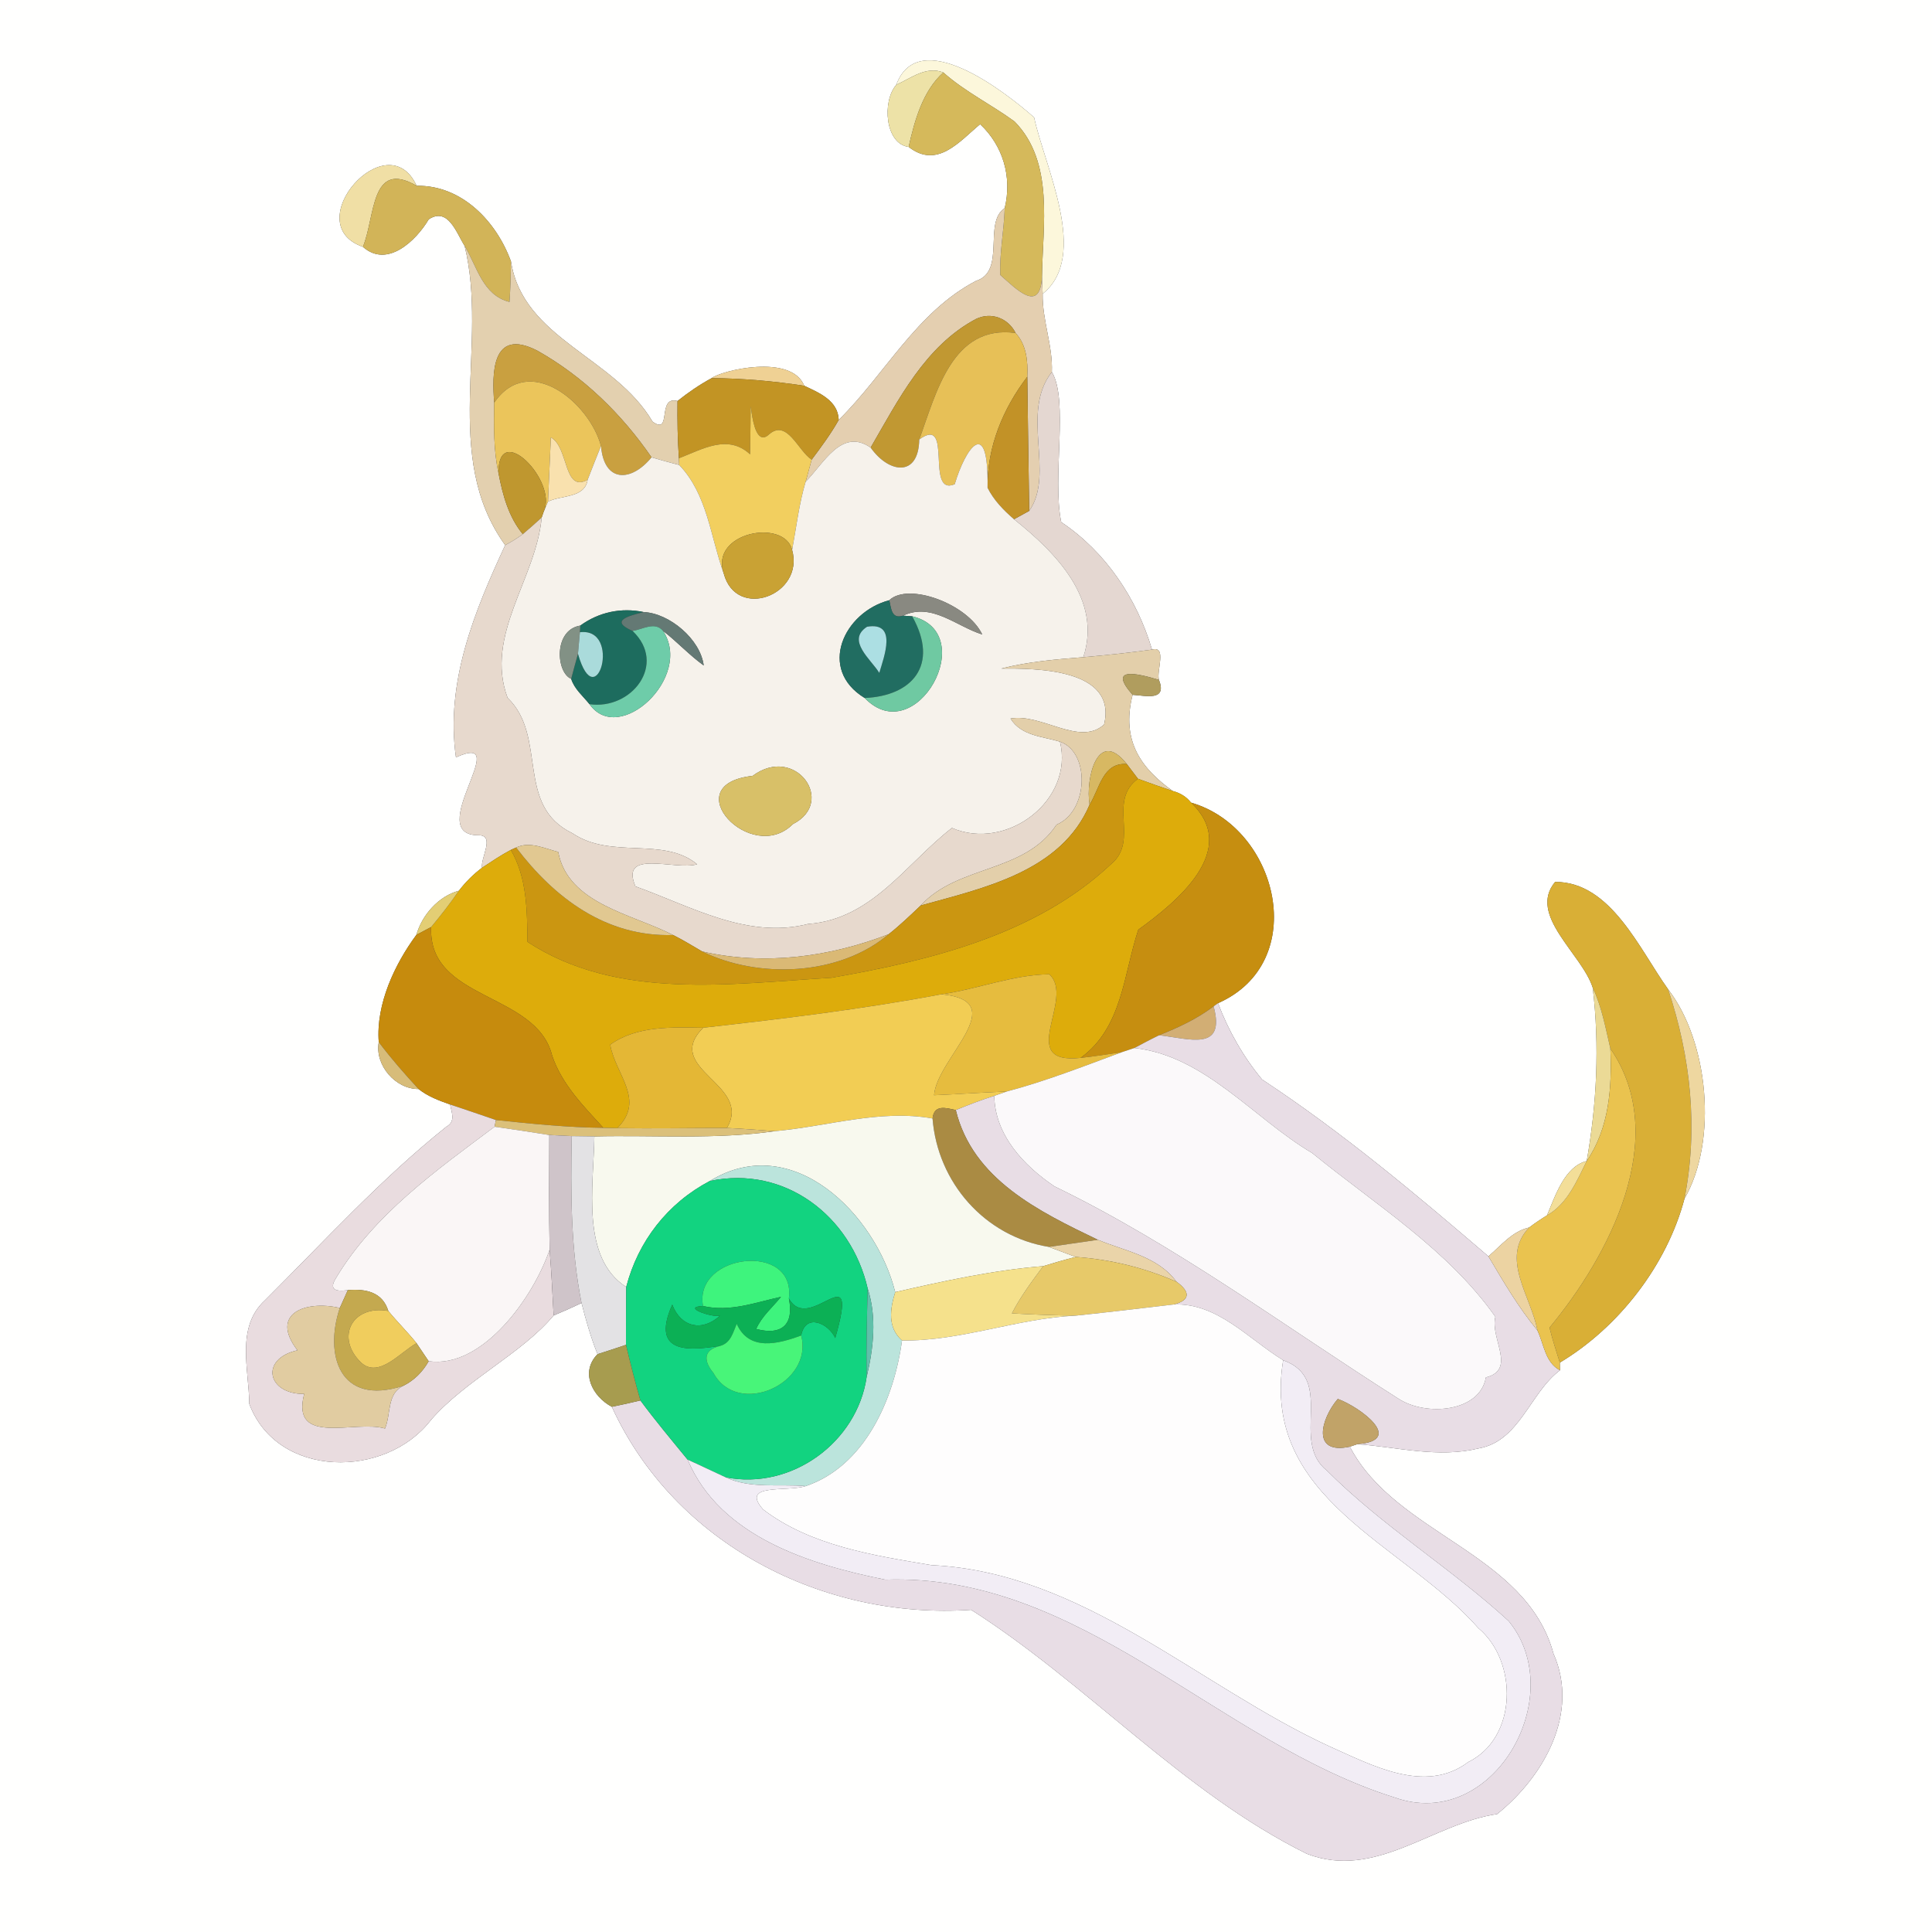 <?xml version="1.0" encoding="UTF-8" ?>
<!DOCTYPE svg PUBLIC "-//W3C//DTD SVG 1.1//EN" "http://www.w3.org/Graphics/SVG/1.1/DTD/svg11.dtd">
<svg width="250pt" height="250pt" viewBox="0 0 250 250" version="1.1" xmlns="http://www.w3.org/2000/svg">
<rect x="0" y="0" width="250" height="250" fill="#333333" stroke="none"/>
<g id="#fffffeff">
<path fill="#fffffe" opacity="1.00" d=" M 0.00 0.00 L 250.00 0.00 L 250.00 250.00 L 0.00 250.00 L 0.00 0.00 M 115.97 10.98 C 114.12 13.11 114.52 18.62 117.58 19.01 C 121.29 21.91 124.18 18.27 126.83 16.07 C 129.78 18.85 130.99 22.87 130.01 26.93 C 127.18 28.78 130.21 35.11 126.31 36.34 C 118.62 40.34 114.51 48.45 108.53 54.34 C 108.45 51.84 106.01 50.83 104.07 49.92 C 102.38 45.71 93.29 47.96 92.09 48.93 C 90.53 49.77 89.05 50.79 87.67 51.89 C 84.95 51.15 87.01 56.42 84.44 54.56 C 79.51 46.16 67.68 43.86 66.12 33.83 C 64.27 28.73 59.83 23.95 53.91 24.04 C 50.12 15.78 38.49 29.00 46.96 31.94 C 50.11 34.75 53.85 31.13 55.48 28.38 C 57.99 26.74 59.07 30.16 60.12 31.81 C 63.25 44.50 57.06 59.02 65.37 70.54 C 61.39 79.13 57.62 88.26 59.00 98.00 C 66.76 94.46 54.52 108.21 62.02 108.08 C 64.05 108.16 62.18 111.00 62.37 112.29 C 61.24 113.14 60.24 114.14 59.38 115.26 C 56.77 115.96 54.62 118.37 53.88 120.97 C 51.11 124.72 48.63 129.90 49.01 134.85 C 48.48 137.84 51.18 140.94 54.16 140.92 C 55.36 141.88 56.81 142.41 58.24 142.92 C 58.44 143.95 58.98 145.13 57.78 145.78 C 49.29 152.56 41.96 160.61 34.28 168.26 C 30.49 171.74 32.22 177.19 32.26 181.67 C 35.91 191.37 49.95 191.35 55.76 183.75 C 60.24 178.58 67.50 175.18 71.64 170.22 C 72.86 169.71 74.06 169.18 75.25 168.61 C 75.82 170.85 76.46 173.08 77.32 175.23 C 75.03 177.56 76.65 180.70 79.17 182.04 C 87.32 199.85 106.58 209.61 125.67 208.31 C 140.76 217.93 152.96 231.87 169.10 239.88 C 177.99 243.31 185.39 235.95 193.73 234.74 C 199.73 229.93 204.43 221.72 201.02 213.98 C 197.45 200.86 180.62 198.63 174.67 187.20 L 175.65 186.87 C 180.87 187.26 186.13 188.70 191.35 187.42 C 196.64 186.48 197.97 180.24 201.86 177.31 L 201.84 176.32 C 209.42 171.79 215.68 163.76 217.97 155.11 C 222.33 147.56 221.06 134.72 215.85 128.01 C 212.13 122.81 208.42 114.09 201.23 114.12 C 197.66 118.41 204.69 123.40 206.10 127.81 C 207.00 135.36 206.62 142.86 205.32 150.24 C 202.47 150.93 201.26 154.73 200.18 157.27 C 199.38 157.76 198.61 158.28 197.87 158.84 C 195.68 159.33 194.23 161.18 192.60 162.57 C 183.20 154.51 173.68 146.51 163.32 139.69 C 160.89 136.77 158.95 133.36 157.61 129.81 C 169.63 124.51 165.43 107.12 154.12 103.86 C 153.53 103.11 152.74 102.61 151.76 102.36 C 147.86 99.56 144.99 96.02 146.56 89.91 C 148.33 90.03 151.04 90.74 149.97 87.98 C 149.60 86.87 151.06 83.51 149.07 84.06 C 147.13 77.48 143.07 71.40 137.32 67.56 C 136.12 61.68 138.31 51.83 136.11 48.13 C 136.24 44.70 134.86 41.45 134.92 38.02 C 141.00 33.14 135.21 21.65 133.81 15.19 C 129.99 11.82 118.87 3.17 115.97 10.98 Z" />
</g>
<g id="#fcf7dbff">
<path fill="#fcf7db" opacity="1.00" d=" M 115.97 10.98 C 118.87 3.17 129.99 11.82 133.81 15.19 C 135.21 21.65 141.00 33.14 134.92 38.02 C 134.90 37.47 134.85 36.37 134.83 35.82 C 134.91 29.23 136.46 20.98 131.28 15.72 C 128.27 13.52 124.88 11.88 122.07 9.38 C 119.87 8.50 117.87 10.12 115.97 10.98 Z" />
</g>
<g id="#ede2a7ff">
<path fill="#ede2a7" opacity="1.00" d=" M 115.97 10.98 C 117.87 10.12 119.87 8.50 122.07 9.38 C 119.42 11.73 118.34 15.61 117.58 19.01 C 114.52 18.62 114.12 13.11 115.97 10.98 Z" />
</g>
<g id="#d5b95bff">
<path fill="#d5b95b" opacity="1.00" d=" M 117.58 19.01 C 118.34 15.61 119.42 11.73 122.07 9.38 C 124.88 11.88 128.27 13.52 131.28 15.72 C 136.46 20.98 134.91 29.23 134.83 35.82 C 134.58 40.62 131.55 37.44 129.43 35.58 C 129.33 32.69 129.92 29.82 130.01 26.93 C 130.99 22.87 129.78 18.85 126.83 16.07 C 124.18 18.27 121.29 21.91 117.58 19.01 Z" />
</g>
<g id="#f0dfa5ff">
<path fill="#f0dfa5" opacity="1.00" d=" M 46.96 31.94 C 38.49 29.00 50.12 15.78 53.91 24.04 C 47.92 20.57 48.57 28.05 46.96 31.94 Z" />
</g>
<g id="#d2b458ff">
<path fill="#d2b458" opacity="1.00" d=" M 46.96 31.94 C 48.57 28.05 47.92 20.57 53.91 24.04 C 59.83 23.95 64.27 28.73 66.12 33.83 C 66.09 35.58 66.05 37.33 65.93 39.07 C 62.45 38.20 61.73 34.48 60.12 31.81 C 59.07 30.16 57.99 26.74 55.48 28.38 C 53.85 31.13 50.11 34.75 46.96 31.94 Z" />
</g>
<g id="#e4cfb0ff">
<path fill="#e4cfb0" opacity="1.00" d=" M 126.31 36.34 C 130.21 35.11 127.18 28.78 130.01 26.93 C 129.92 29.82 129.33 32.69 129.43 35.58 C 131.55 37.44 134.58 40.62 134.83 35.82 C 134.85 36.37 134.90 37.47 134.92 38.02 C 134.86 41.45 136.24 44.70 136.11 48.13 C 131.97 53.41 136.56 61.29 133.18 66.11 C 133.09 60.33 133.00 54.54 132.93 48.75 C 133.02 46.75 132.83 44.63 131.42 43.09 C 130.46 41.17 128.27 40.33 126.30 41.27 C 119.72 44.76 116.26 51.72 112.66 57.92 C 108.88 55.29 106.54 60.07 104.25 62.33 C 104.50 61.38 104.76 60.43 105.03 59.48 C 106.27 57.82 107.51 56.15 108.53 54.34 C 114.51 48.45 118.62 40.34 126.31 36.34 Z" />
</g>
<g id="#e3d0afff">
<path fill="#e3d0af" opacity="1.00" d=" M 60.12 31.81 C 61.73 34.48 62.45 38.20 65.93 39.07 C 66.05 37.33 66.09 35.58 66.12 33.83 C 67.68 43.86 79.51 46.16 84.44 54.56 C 87.01 56.42 84.95 51.15 87.67 51.89 C 87.64 54.36 87.68 56.84 87.85 59.30 L 87.89 60.17 C 86.69 59.86 85.50 59.53 84.31 59.18 C 80.45 53.57 75.49 48.73 69.54 45.38 C 63.53 42.28 63.67 48.50 63.95 52.11 C 63.91 55.16 63.85 58.26 64.51 61.25 C 65.04 64.04 65.81 66.89 67.65 69.12 C 66.93 69.65 66.17 70.12 65.37 70.54 C 57.06 59.02 63.25 44.50 60.12 31.81 Z" />
</g>
<g id="#c19832ff">
<path fill="#c19832" opacity="1.00" d=" M 126.30 41.27 C 128.27 40.33 130.46 41.17 131.42 43.09 C 123.22 41.96 121.16 50.84 118.95 56.87 C 118.87 61.79 115.02 61.27 112.66 57.92 C 116.26 51.72 119.72 44.76 126.30 41.27 Z" />
</g>
<g id="#e7c057ff">
<path fill="#e7c057" opacity="1.00" d=" M 118.95 56.87 C 121.16 50.84 123.22 41.96 131.42 43.09 C 132.83 44.63 133.02 46.75 132.93 48.75 C 129.79 52.87 127.71 57.84 127.79 63.12 C 127.95 53.63 124.92 57.99 123.54 62.66 C 119.66 64.27 123.42 53.61 118.95 56.87 Z" />
</g>
<g id="#c9a040ff">
<path fill="#c9a040" opacity="1.00" d=" M 63.95 52.11 C 63.67 48.50 63.53 42.28 69.54 45.38 C 75.49 48.73 80.45 53.57 84.31 59.18 C 81.64 62.44 78.15 62.45 77.77 57.70 C 76.26 52.09 68.41 45.57 63.95 52.11 Z" />
</g>
<g id="#efd194ff">
<path fill="#efd194" opacity="1.00" d=" M 92.09 48.93 C 93.29 47.96 102.38 45.71 104.07 49.92 C 100.10 49.31 96.10 48.96 92.09 48.93 Z" />
</g>
<g id="#e4d7d1ff">
<path fill="#e4d7d1" opacity="1.00" d=" M 136.11 48.13 C 138.31 51.83 136.12 61.68 137.32 67.56 C 143.07 71.40 147.13 77.48 149.07 84.06 C 146.12 84.46 143.15 84.79 140.18 85.04 C 142.65 77.54 136.56 71.46 131.21 67.19 C 131.70 66.92 132.68 66.38 133.18 66.11 C 136.56 61.29 131.97 53.41 136.11 48.13 Z" />
</g>
<g id="#ebc55bff">
<path fill="#ebc55b" opacity="1.00" d=" M 63.95 52.11 C 68.41 45.57 76.26 52.09 77.77 57.70 C 77.18 59.15 76.61 60.62 76.04 62.08 C 72.89 63.81 73.63 57.89 71.28 56.60 C 71.16 59.37 71.03 62.14 70.91 64.91 C 70.77 65.23 70.50 65.87 70.36 66.19 C 72.21 62.26 64.39 54.28 64.51 61.25 C 63.85 58.26 63.91 55.16 63.95 52.11 Z" />
</g>
<g id="#c29424ff">
<path fill="#c29424" opacity="1.00" d=" M 87.67 51.89 C 89.05 50.79 90.53 49.77 92.09 48.93 C 96.10 48.96 100.10 49.31 104.07 49.92 C 106.01 50.83 108.45 51.84 108.53 54.34 C 107.51 56.15 106.27 57.82 105.03 59.48 C 103.26 58.35 101.84 54.12 99.48 56.24 C 96.53 58.91 97.31 45.10 97.06 58.79 C 94.18 56.12 90.90 58.13 87.85 59.30 C 87.68 56.84 87.64 54.36 87.67 51.89 Z" />
</g>
<g id="#c29227ff">
<path fill="#c29227" opacity="1.00" d=" M 127.79 63.12 C 127.71 57.84 129.79 52.87 132.93 48.75 C 133.00 54.54 133.09 60.33 133.18 66.11 C 132.68 66.38 131.70 66.92 131.21 67.19 C 129.86 66.03 128.59 64.72 127.79 63.12 Z" />
</g>
<g id="#f2cf5fff">
<path fill="#f2cf5f" opacity="1.00" d=" M 97.06 58.79 C 97.31 45.10 96.53 58.91 99.48 56.24 C 101.84 54.12 103.26 58.35 105.03 59.48 C 104.76 60.43 104.50 61.38 104.25 62.33 C 103.39 65.21 103.05 68.21 102.50 71.16 C 101.48 67.06 91.82 68.86 93.65 74.21 C 91.93 69.45 91.54 63.98 87.89 60.17 L 87.85 59.30 C 90.90 58.13 94.18 56.12 97.06 58.79 Z" />
</g>
<g id="#f6f2ebff">
<path fill="#f6f2eb" opacity="1.00" d=" M 118.95 56.87 C 123.42 53.61 119.66 64.27 123.54 62.66 C 124.92 57.99 127.95 53.63 127.79 63.12 C 128.59 64.72 129.86 66.03 131.21 67.19 C 136.56 71.46 142.65 77.54 140.18 85.04 C 136.61 85.32 133.04 85.62 129.57 86.51 C 133.96 86.49 144.61 86.48 142.87 93.75 C 139.71 96.63 134.77 92.26 130.76 92.98 C 132.14 95.22 134.89 95.29 137.16 95.97 C 139.01 103.54 130.30 110.20 123.18 107.14 C 117.27 111.71 112.85 118.97 104.57 119.56 C 96.70 121.57 89.39 117.26 82.22 114.70 C 80.15 109.78 87.33 112.67 90.21 111.84 C 85.85 108.21 79.09 111.24 74.07 107.82 C 66.60 104.23 70.91 95.32 65.68 90.30 C 62.66 82.19 69.38 74.90 70.09 66.97 L 70.36 66.19 C 70.50 65.87 70.77 65.23 70.91 64.91 C 72.65 64.04 75.66 64.49 76.04 62.08 C 76.61 60.62 77.18 59.15 77.77 57.70 C 78.15 62.45 81.64 62.44 84.31 59.18 C 85.50 59.53 86.69 59.86 87.89 60.17 C 91.54 63.98 91.93 69.45 93.65 74.21 C 95.29 80.32 104.12 77.01 102.50 71.16 C 103.05 68.21 103.39 65.21 104.25 62.33 C 106.54 60.07 108.88 55.29 112.66 57.92 C 115.02 61.27 118.87 61.79 118.95 56.87 M 115.07 77.67 C 109.18 79.22 105.76 86.59 111.89 90.32 C 118.51 97.18 126.95 81.89 118.04 79.75 L 116.86 79.67 C 120.54 77.91 123.74 81.05 127.10 82.10 C 125.24 78.16 117.55 75.31 115.07 77.67 M 75.09 80.95 C 71.59 81.52 71.95 87.03 73.91 87.84 C 74.32 89.16 75.44 90.07 76.28 91.12 C 80.12 96.57 89.75 87.58 85.79 81.63 C 87.62 83.04 89.18 84.76 91.06 86.11 C 90.62 82.70 86.62 79.35 83.29 79.20 C 80.38 78.59 77.49 79.21 75.09 80.95 M 97.38 100.40 C 87.31 101.50 97.20 112.05 102.60 106.64 C 108.26 103.77 102.92 96.28 97.38 100.40 Z" />
</g>
<g id="#f9e1aeff">
<path fill="#f9e1ae" opacity="1.00" d=" M 71.28 56.60 C 73.63 57.89 72.89 63.81 76.04 62.08 C 75.66 64.49 72.65 64.04 70.91 64.91 C 71.03 62.14 71.16 59.37 71.28 56.60 Z" />
</g>
<g id="#bf972fff">
<path fill="#bf972f" opacity="1.00" d=" M 64.51 61.25 C 64.39 54.28 72.21 62.26 70.36 66.19 L 70.09 66.97 C 69.29 67.71 68.48 68.42 67.65 69.12 C 65.81 66.89 65.04 64.04 64.51 61.25 Z" />
</g>
<g id="#e7d9cdff">
<path fill="#e7d9cd" opacity="1.00" d=" M 67.65 69.12 C 68.48 68.42 69.29 67.71 70.09 66.97 C 69.38 74.90 62.66 82.19 65.68 90.30 C 70.91 95.32 66.60 104.23 74.07 107.82 C 79.09 111.24 85.85 108.21 90.21 111.84 C 87.33 112.67 80.15 109.78 82.22 114.70 C 89.39 117.26 96.70 121.57 104.57 119.56 C 112.85 118.97 117.27 111.71 123.18 107.14 C 130.30 110.20 139.01 103.54 137.16 95.97 C 141.08 97.32 140.87 104.98 136.72 106.71 C 132.55 113.02 124.00 111.87 119.14 117.17 C 117.79 118.45 116.45 119.74 114.99 120.89 C 107.31 123.85 98.96 124.97 90.86 123.12 C 89.61 122.39 88.38 121.63 87.09 120.99 C 81.83 118.27 73.49 116.97 72.23 110.24 C 70.49 109.80 68.55 108.83 66.79 109.67 L 66.10 109.98 C 64.81 110.66 63.59 111.49 62.37 112.29 C 62.18 111.00 64.05 108.16 62.02 108.08 C 54.52 108.21 66.76 94.46 59.00 98.00 C 57.62 88.26 61.39 79.13 65.37 70.54 C 66.17 70.12 66.93 69.65 67.65 69.12 Z" />
</g>
<g id="#c9a234ff">
<path fill="#c9a234" opacity="1.00" d=" M 93.65 74.21 C 91.82 68.86 101.48 67.06 102.50 71.16 C 104.12 77.01 95.29 80.32 93.65 74.21 Z" />
</g>
<g id="#898981ff">
<path fill="#898981" opacity="1.00" d=" M 115.07 77.67 C 117.55 75.31 125.24 78.16 127.10 82.10 C 123.74 81.05 120.54 77.91 116.86 79.67 C 115.34 80.16 115.32 78.72 115.07 77.67 Z" />
</g>
<g id="#216d61ff">
<path fill="#216d61" opacity="1.00" d=" M 111.89 90.32 C 105.76 86.59 109.18 79.22 115.07 77.67 C 115.32 78.72 115.34 80.16 116.86 79.67 L 118.04 79.75 C 121.60 86.11 117.97 90.07 111.89 90.32 M 112.20 81.10 C 109.47 82.86 112.72 85.33 113.78 87.07 C 114.40 84.96 116.15 80.43 112.20 81.10 Z" />
</g>
<g id="#1d6c5eff">
<path fill="#1d6c5e" opacity="1.00" d=" M 75.09 80.95 C 77.49 79.21 80.38 78.59 83.29 79.20 C 81.20 79.73 78.88 80.34 81.85 81.64 C 86.38 85.94 81.72 91.91 76.28 91.12 C 75.44 90.07 74.32 89.16 73.91 87.84 C 74.19 86.76 74.49 85.68 74.79 84.60 C 77.16 92.94 80.54 81.16 75.04 81.81 L 75.09 80.95 Z" />
</g>
<g id="#647974ff">
<path fill="#647974" opacity="1.00" d=" M 83.29 79.20 C 86.62 79.35 90.62 82.70 91.06 86.11 C 89.18 84.76 87.62 83.04 85.79 81.63 C 84.73 80.37 83.14 81.46 81.85 81.64 C 78.88 80.34 81.20 79.73 83.29 79.20 Z" />
</g>
<g id="#6fc9a2ff">
<path fill="#6fc9a2" opacity="1.00" d=" M 118.04 79.75 C 126.95 81.89 118.51 97.18 111.89 90.32 C 117.97 90.07 121.60 86.11 118.04 79.75 Z" />
</g>
<g id="#829185ff">
<path fill="#829185" opacity="1.00" d=" M 73.91 87.84 C 71.95 87.03 71.59 81.52 75.09 80.95 L 75.04 81.81 C 74.98 82.51 74.85 83.90 74.79 84.60 C 74.49 85.68 74.19 86.76 73.91 87.84 Z" />
</g>
<g id="#6ecca9ff">
<path fill="#6ecca9" opacity="1.00" d=" M 81.85 81.64 C 83.14 81.46 84.73 80.37 85.79 81.63 C 89.75 87.58 80.12 96.57 76.28 91.12 C 81.72 91.91 86.38 85.94 81.85 81.64 Z" />
</g>
<g id="#acdfe3ff">
<path fill="#acdfe3" opacity="1.00" d=" M 112.20 81.10 C 116.15 80.43 114.40 84.96 113.78 87.07 C 112.72 85.33 109.47 82.86 112.20 81.10 Z" />
</g>
<g id="#aadbdbff">
<path fill="#aadbdb" opacity="1.00" d=" M 75.04 81.81 C 80.54 81.16 77.16 92.94 74.79 84.60 C 74.85 83.90 74.98 82.51 75.04 81.81 Z" />
</g>
<g id="#e3cfaaff">
<path fill="#e3cfaa" opacity="1.00" d=" M 140.18 85.04 C 143.15 84.79 146.12 84.46 149.07 84.06 C 151.06 83.51 149.60 86.87 149.97 87.98 C 146.98 87.07 143.35 86.28 146.56 89.91 C 144.99 96.02 147.86 99.56 151.76 102.36 C 150.25 101.85 148.75 101.32 147.25 100.77 C 146.89 100.29 146.17 99.34 145.81 98.87 C 142.05 94.09 140.43 100.72 140.99 104.13 C 137.30 112.80 127.27 114.91 119.14 117.17 C 124.00 111.87 132.55 113.02 136.72 106.71 C 140.87 104.98 141.08 97.32 137.16 95.97 C 134.89 95.29 132.14 95.22 130.76 92.98 C 134.77 92.26 139.71 96.63 142.87 93.75 C 144.61 86.48 133.96 86.49 129.57 86.51 C 133.04 85.62 136.61 85.32 140.18 85.04 Z" />
</g>
<g id="#b09d5eff">
<path fill="#b09d5e" opacity="1.00" d=" M 146.56 89.91 C 143.35 86.28 146.98 87.07 149.97 87.98 C 151.04 90.74 148.33 90.03 146.56 89.91 Z" />
</g>
<g id="#d7b862ff">
<path fill="#d7b862" opacity="1.00" d=" M 140.99 104.13 C 140.43 100.72 142.05 94.09 145.81 98.87 C 142.68 98.63 142.30 102.06 140.99 104.13 Z" />
</g>
<g id="#cb9611ff">
<path fill="#cb9611" opacity="1.00" d=" M 140.99 104.13 C 142.30 102.06 142.68 98.63 145.81 98.87 C 146.17 99.34 146.89 100.29 147.25 100.77 C 143.26 103.69 147.46 108.73 143.80 111.79 C 134.07 120.96 120.40 124.28 107.60 126.52 C 94.57 127.30 79.85 129.48 68.26 121.88 C 68.20 117.83 68.21 113.58 66.10 109.98 L 66.79 109.67 C 71.73 116.19 78.45 121.27 87.09 120.99 C 88.38 121.63 89.61 122.39 90.86 123.12 C 98.06 126.66 108.57 126.33 114.99 120.89 C 116.45 119.74 117.79 118.45 119.14 117.17 C 127.27 114.91 137.30 112.80 140.99 104.13 Z" />
</g>
<g id="#d8c068ff">
<path fill="#d8c068" opacity="1.00" d=" M 97.38 100.40 C 102.92 96.28 108.26 103.77 102.60 106.64 C 97.20 112.05 87.31 101.50 97.38 100.40 Z" />
</g>
<g id="#ddac0bff">
<path fill="#ddac0b" opacity="1.00" d=" M 147.25 100.77 C 148.75 101.32 150.25 101.85 151.76 102.36 C 152.74 102.61 153.53 103.11 154.12 103.86 C 160.57 109.98 152.22 116.75 147.30 120.30 C 145.38 126.05 145.25 132.97 139.83 136.89 C 131.34 137.79 139.23 129.21 135.77 126.07 C 131.02 126.14 126.49 128.00 121.82 128.66 C 111.62 130.59 101.29 131.83 90.99 132.99 C 86.95 132.93 82.43 132.70 78.96 135.18 C 79.61 139.03 83.58 142.32 79.87 145.98 C 79.42 145.97 78.52 145.95 78.07 145.94 C 75.49 143.12 72.71 140.32 71.45 136.61 C 69.42 128.33 55.37 129.54 55.79 119.96 C 57.05 118.44 58.27 116.89 59.38 115.26 C 60.24 114.14 61.24 113.14 62.37 112.29 C 63.59 111.49 64.81 110.66 66.10 109.98 C 68.21 113.58 68.20 117.83 68.26 121.88 C 79.85 129.48 94.57 127.30 107.60 126.52 C 120.40 124.28 134.07 120.96 143.80 111.79 C 147.46 108.73 143.26 103.69 147.25 100.77 Z" />
</g>
<g id="#c68e10ff">
<path fill="#c68e10" opacity="1.00" d=" M 154.12 103.86 C 165.43 107.12 169.63 124.51 157.61 129.81 L 157.04 130.22 C 154.91 131.84 152.47 132.97 149.99 133.96 C 148.91 134.48 147.85 135.05 146.79 135.61 C 146.39 135.74 145.57 136.02 145.16 136.15 C 143.39 136.41 141.61 136.70 139.83 136.89 C 145.25 132.97 145.38 126.05 147.30 120.30 C 152.22 116.75 160.57 109.98 154.12 103.86 Z" />
</g>
<g id="#e1c891ff">
<path fill="#e1c891" opacity="1.00" d=" M 66.79 109.67 C 68.55 108.83 70.49 109.80 72.23 110.24 C 73.49 116.97 81.83 118.27 87.09 120.99 C 78.45 121.27 71.73 116.19 66.79 109.67 Z" />
</g>
<g id="#d9af36ff">
<path fill="#d9af36" opacity="1.00" d=" M 201.23 114.12 C 208.42 114.09 212.13 122.81 215.85 128.01 C 218.79 136.78 219.76 146.00 217.97 155.11 C 215.68 163.76 209.42 171.79 201.84 176.32 C 201.38 174.82 200.87 173.32 200.51 171.79 C 208.13 162.62 216.34 147.26 208.38 135.68 C 207.76 133.02 207.27 130.29 206.10 127.81 C 204.69 123.40 197.66 118.41 201.23 114.12 Z" />
</g>
<g id="#e3ce74ff">
<path fill="#e3ce74" opacity="1.00" d=" M 53.88 120.97 C 54.62 118.37 56.77 115.96 59.38 115.26 C 58.27 116.89 57.05 118.44 55.79 119.96 C 55.31 120.21 54.36 120.71 53.88 120.97 Z" />
</g>
<g id="#c68b0dff">
<path fill="#c68b0d" opacity="1.00" d=" M 53.88 120.97 C 54.36 120.71 55.31 120.21 55.79 119.96 C 55.37 129.54 69.42 128.33 71.45 136.61 C 72.71 140.32 75.49 143.12 78.07 145.94 C 73.42 145.89 68.79 145.42 64.17 144.93 C 62.19 144.25 60.22 143.58 58.24 142.92 C 56.81 142.41 55.36 141.88 54.16 140.92 C 52.36 138.97 50.61 136.97 49.01 134.85 C 48.63 129.90 51.11 124.72 53.88 120.97 Z" />
</g>
<g id="#dab975ff">
<path fill="#dab975" opacity="1.00" d=" M 90.86 123.12 C 98.96 124.97 107.31 123.85 114.99 120.89 C 108.57 126.33 98.06 126.66 90.86 123.12 Z" />
</g>
<g id="#e6bc3eff">
<path fill="#e6bc3e" opacity="1.00" d=" M 121.82 128.66 C 126.49 128.00 131.02 126.14 135.77 126.07 C 139.23 129.21 131.34 137.79 139.83 136.89 C 141.61 136.70 143.39 136.41 145.16 136.15 C 140.24 137.97 135.34 139.90 130.26 141.24 C 127.12 141.37 124.00 141.58 120.87 141.72 C 121.20 136.94 131.16 129.55 121.82 128.66 Z" />
</g>
<g id="#ebda96ff">
<path fill="#ebda96" opacity="1.00" d=" M 206.10 127.81 C 207.27 130.29 207.76 133.02 208.38 135.68 C 208.60 140.74 208.24 145.96 205.32 150.24 C 206.62 142.86 207.00 135.36 206.10 127.81 Z" />
</g>
<g id="#eed7a0ff">
<path fill="#eed7a0" opacity="1.00" d=" M 215.85 128.01 C 221.06 134.72 222.33 147.56 217.97 155.11 C 219.76 146.00 218.79 136.78 215.85 128.01 Z" />
</g>
<g id="#f2cd54ff">
<path fill="#f2cd54" opacity="1.00" d=" M 90.99 132.99 C 101.29 131.83 111.62 130.59 121.82 128.66 C 131.16 129.55 121.20 136.94 120.87 141.72 C 124.00 141.58 127.12 141.37 130.26 141.24 C 129.86 141.38 129.06 141.66 128.66 141.80 C 126.97 142.33 125.32 142.97 123.68 143.64 C 122.39 143.36 120.87 142.88 120.67 144.73 C 113.81 143.51 107.08 145.77 100.28 146.37 C 98.20 146.22 96.13 146.06 94.05 145.96 C 97.49 140.28 85.63 138.37 90.99 132.99 Z" />
</g>
<g id="#d2ae74ff">
<path fill="#d2ae74" opacity="1.00" d=" M 149.99 133.96 C 152.47 132.97 154.91 131.84 157.04 130.22 C 158.62 136.10 153.95 134.42 149.99 133.96 Z" />
</g>
<g id="#e8dde5ff">
<path fill="#e8dde5" opacity="1.00" d=" M 157.04 130.22 L 157.61 129.81 C 158.95 133.36 160.89 136.77 163.32 139.69 C 173.68 146.51 183.20 154.51 192.60 162.57 C 194.55 165.86 196.49 169.19 198.94 172.15 C 199.79 173.93 199.93 176.30 201.86 177.31 C 197.97 180.24 196.64 186.48 191.35 187.42 C 186.13 188.70 180.87 187.26 175.65 186.87 C 181.85 186.40 175.99 182.07 173.11 181.02 C 170.91 183.59 169.65 188.29 174.67 187.20 C 180.62 198.63 197.45 200.86 201.02 213.98 C 204.43 221.72 199.73 229.93 193.73 234.74 C 185.39 235.95 177.99 243.31 169.10 239.88 C 152.96 231.87 140.76 217.93 125.67 208.31 C 106.58 209.61 87.32 199.85 79.17 182.04 C 80.41 181.79 81.64 181.51 82.87 181.22 C 84.81 183.85 86.91 186.35 88.98 188.88 C 93.19 198.89 104.87 202.47 114.56 204.41 C 139.93 203.54 157.54 225.40 180.42 232.58 C 193.18 237.16 203.19 219.46 195.21 209.75 C 187.71 202.88 178.91 197.52 171.71 190.30 C 166.85 186.47 172.91 178.48 166.04 176.01 C 161.53 173.25 157.52 168.56 151.87 168.80 C 154.14 168.24 153.95 167.08 152.24 165.86 C 149.80 162.55 145.62 161.91 142.06 160.43 C 134.45 156.77 125.86 152.61 123.68 143.64 C 125.32 142.97 126.97 142.33 128.66 141.80 C 128.73 146.85 132.47 150.84 136.44 153.51 C 152.18 161.15 166.27 171.67 180.99 181.01 C 184.54 183.31 191.50 182.73 192.27 178.24 C 196.29 177.21 192.79 173.22 193.50 170.39 C 187.33 161.65 177.96 155.87 169.79 149.20 C 162.21 144.72 155.92 136.62 146.79 135.61 C 147.85 135.05 148.91 134.48 149.99 133.96 C 153.95 134.42 158.62 136.10 157.04 130.22 Z" />
</g>
<g id="#e4b735ff">
<path fill="#e4b735" opacity="1.00" d=" M 78.96 135.18 C 82.43 132.70 86.95 132.93 90.99 132.99 C 85.63 138.37 97.49 140.28 94.05 145.96 C 89.32 145.96 84.59 146.05 79.87 145.98 C 83.58 142.32 79.61 139.03 78.96 135.18 Z" />
</g>
<g id="#d7bc79ff">
<path fill="#d7bc79" opacity="1.00" d=" M 49.01 134.85 C 50.61 136.97 52.36 138.97 54.16 140.92 C 51.18 140.94 48.48 137.84 49.01 134.85 Z" />
</g>
<g id="#fbf9faff">
<path fill="#fbf9fa" opacity="1.00" d=" M 145.16 136.15 C 145.57 136.02 146.39 135.74 146.79 135.61 C 155.92 136.62 162.21 144.72 169.79 149.20 C 177.96 155.87 187.33 161.65 193.50 170.39 C 192.79 173.22 196.29 177.21 192.27 178.24 C 191.50 182.73 184.54 183.31 180.99 181.01 C 166.27 171.67 152.18 161.15 136.44 153.51 C 132.47 150.84 128.73 146.85 128.66 141.80 C 129.06 141.66 129.86 141.38 130.26 141.24 C 135.34 139.90 140.24 137.97 145.16 136.15 Z" />
</g>
<g id="#eac34fff">
<path fill="#eac34f" opacity="1.00" d=" M 208.38 135.68 C 216.34 147.26 208.13 162.62 200.51 171.79 C 200.87 173.32 201.38 174.82 201.84 176.32 L 201.86 177.31 C 199.93 176.30 199.79 173.93 198.94 172.15 C 198.13 167.75 194.07 162.83 197.87 158.84 C 198.61 158.28 199.38 157.76 200.18 157.27 C 202.82 155.78 204.03 152.83 205.32 150.24 C 208.24 145.96 208.60 140.74 208.38 135.68 Z" />
</g>
<g id="#e9dcdfff">
<path fill="#e9dcdf" opacity="1.00" d=" M 58.24 142.92 C 60.22 143.58 62.19 144.25 64.17 144.93 L 64.00 145.80 C 56.47 151.43 48.41 157.15 43.50 165.34 C 42.63 166.69 43.13 167.22 45.01 166.94 C 44.75 167.52 44.23 168.67 43.97 169.25 C 39.62 168.23 34.81 169.92 38.49 174.73 C 33.60 175.81 34.55 180.43 39.36 180.37 C 37.59 187.22 45.97 183.70 49.82 184.85 C 50.61 182.99 50.04 180.34 52.17 179.33 C 53.59 178.63 54.70 177.51 55.47 176.14 C 62.39 177.15 69.02 167.92 71.12 161.70 C 71.35 164.52 71.49 167.38 71.64 170.22 C 67.50 175.18 60.24 178.58 55.76 183.75 C 49.95 191.35 35.91 191.37 32.26 181.67 C 32.22 177.19 30.49 171.74 34.28 168.26 C 41.96 160.61 49.29 152.56 57.78 145.78 C 58.98 145.13 58.44 143.95 58.24 142.92 Z" />
</g>
<g id="#aa8b43ff">
<path fill="#aa8b43" opacity="1.00" d=" M 120.67 144.73 C 120.87 142.88 122.39 143.36 123.68 143.64 C 125.86 152.61 134.45 156.77 142.06 160.43 C 140.48 160.66 137.32 161.12 135.73 161.35 C 127.41 160.00 121.32 153.00 120.67 144.73 Z" />
</g>
<g id="#f8f9eeff">
<path fill="#f8f9ee" opacity="1.00" d=" M 100.28 146.37 C 107.08 145.77 113.81 143.51 120.67 144.73 C 121.32 153.00 127.41 160.00 135.73 161.35 C 136.88 161.79 138.04 162.22 139.20 162.65 C 137.78 163.00 136.38 163.42 134.99 163.84 C 128.52 164.36 122.15 165.76 115.84 167.20 C 113.32 157.10 102.53 146.26 91.85 152.82 C 86.39 155.69 82.56 160.62 81.03 166.54 C 75.12 162.74 76.82 153.46 76.91 147.05 C 84.69 146.87 92.55 147.48 100.28 146.37 Z" />
</g>
<g id="#dbc07aff">
<path fill="#dbc07a" opacity="1.00" d=" M 64.17 144.93 C 68.79 145.42 73.42 145.89 78.07 145.94 C 78.52 145.95 79.42 145.97 79.87 145.98 C 84.59 146.05 89.32 145.96 94.05 145.96 C 96.13 146.06 98.20 146.22 100.28 146.37 C 92.55 147.48 84.69 146.87 76.91 147.05 C 76.18 147.04 74.71 147.02 73.98 147.01 C 73.25 146.98 71.80 146.91 71.08 146.87 C 68.72 146.49 66.36 146.13 64.00 145.80 L 64.17 144.93 Z" />
</g>
<g id="#faf6f6ff">
<path fill="#faf6f6" opacity="1.00" d=" M 43.50 165.34 C 48.41 157.15 56.47 151.43 64.00 145.80 C 66.36 146.13 68.72 146.49 71.08 146.87 C 71.06 151.81 71.02 156.75 71.12 161.70 C 69.02 167.92 62.39 177.15 55.47 176.14 C 55.08 175.56 54.29 174.39 53.90 173.81 C 52.75 172.37 51.42 171.07 50.25 169.64 C 49.49 167.18 47.33 166.75 45.01 166.94 C 43.13 167.22 42.63 166.69 43.50 165.34 Z" />
</g>
<g id="#cfc4c9ff">
<path fill="#cfc4c9" opacity="1.00" d=" M 71.08 146.87 C 71.80 146.91 73.25 146.98 73.98 147.01 C 73.85 154.23 73.83 161.49 75.25 168.61 C 74.06 169.18 72.86 169.71 71.64 170.22 C 71.49 167.38 71.35 164.52 71.12 161.70 C 71.02 156.75 71.06 151.81 71.08 146.87 Z" />
</g>
<g id="#e3e2e4ff">
<path fill="#e3e2e4" opacity="1.00" d=" M 73.98 147.01 C 74.71 147.02 76.18 147.04 76.91 147.05 C 76.82 153.46 75.12 162.74 81.03 166.54 C 81.01 169.03 81.00 171.52 81.00 174.02 C 79.78 174.44 78.55 174.84 77.32 175.23 C 76.46 173.08 75.82 170.85 75.25 168.61 C 73.83 161.49 73.85 154.23 73.98 147.01 Z" />
</g>
<g id="#f3de98ff">
<path fill="#f3de98" opacity="1.00" d=" M 200.18 157.27 C 201.26 154.73 202.47 150.93 205.32 150.24 C 204.03 152.83 202.82 155.78 200.18 157.27 Z" />
</g>
<g id="#bbe4dcff">
<path fill="#bbe4dc" opacity="1.00" d=" M 91.85 152.82 C 102.53 146.26 113.32 157.10 115.84 167.20 C 115.17 169.39 114.81 171.76 116.72 173.46 C 115.70 180.97 111.96 189.70 104.26 192.30 C 100.82 192.00 97.11 192.68 93.89 191.16 C 102.42 192.86 110.91 186.63 112.14 178.20 C 113.03 174.47 113.48 170.45 112.28 166.74 C 110.14 157.39 101.59 150.75 91.85 152.82 Z" />
</g>
<g id="#12d380ff">
<path fill="#12d380" opacity="1.00" d=" M 81.03 166.54 C 82.56 160.62 86.39 155.69 91.85 152.82 C 101.59 150.75 110.14 157.39 112.28 166.74 C 112.17 170.55 112.09 174.38 112.14 178.20 C 110.91 186.63 102.42 192.86 93.89 191.16 C 92.24 190.41 90.63 189.61 88.98 188.88 C 86.91 186.35 84.81 183.85 82.87 181.22 C 82.18 178.84 81.57 176.43 81.00 174.02 C 81.00 171.52 81.01 169.03 81.03 166.54 M 90.97 169.00 C 88.09 169.12 92.14 170.52 93.16 170.25 C 90.85 172.38 88.10 171.74 86.99 168.82 C 83.98 175.57 89.79 174.65 93.18 174.16 C 90.97 174.68 91.03 176.10 92.32 177.67 C 95.51 183.48 105.31 179.02 103.67 172.81 C 104.23 169.87 107.19 171.22 108.08 173.14 C 111.33 161.83 104.76 172.84 102.08 168.02 C 103.02 160.64 89.72 162.20 90.97 169.00 Z" />
</g>
<g id="#ecd3a2ff">
<path fill="#ecd3a2" opacity="1.00" d=" M 192.60 162.57 C 194.23 161.18 195.68 159.33 197.87 158.84 C 194.07 162.83 198.13 167.75 198.94 172.15 C 196.49 169.19 194.55 165.86 192.60 162.57 Z" />
</g>
<g id="#ead4a9ff">
<path fill="#ead4a9" opacity="1.00" d=" M 142.06 160.43 C 145.62 161.91 149.80 162.55 152.24 165.86 C 148.10 164.04 143.72 162.97 139.20 162.65 C 138.04 162.22 136.88 161.79 135.73 161.35 C 137.32 161.12 140.48 160.66 142.06 160.43 Z" />
</g>
<g id="#3ef47dff">
<path fill="#3ef47d" opacity="1.00" d=" M 90.97 169.00 C 89.72 162.20 103.02 160.64 102.08 168.02 C 102.77 171.39 101.18 172.85 97.85 171.97 C 98.56 170.34 99.96 169.17 101.06 167.81 C 97.72 168.54 94.44 169.81 90.97 169.00 Z" />
</g>
<g id="#e7c969ff">
<path fill="#e7c969" opacity="1.00" d=" M 134.99 163.84 C 136.38 163.42 137.78 163.00 139.20 162.65 C 143.72 162.97 148.10 164.04 152.24 165.86 C 153.95 167.08 154.14 168.24 151.87 168.80 C 147.65 169.30 143.44 169.80 139.22 170.24 C 136.46 170.21 133.70 170.11 130.94 169.95 C 132.06 167.77 133.53 165.81 134.99 163.84 Z" />
</g>
<g id="#f5e18cff">
<path fill="#f5e18c" opacity="1.00" d=" M 115.84 167.20 C 122.15 165.76 128.52 164.36 134.99 163.84 C 133.53 165.81 132.06 167.77 130.94 169.95 C 133.70 170.11 136.46 170.21 139.22 170.24 C 131.63 170.59 124.31 173.57 116.72 173.46 C 114.81 171.76 115.17 169.39 115.84 167.20 Z" />
</g>
<g id="#c4a94fff">
<path fill="#c4a94f" opacity="1.00" d=" M 45.01 166.94 C 47.33 166.75 49.49 167.18 50.25 169.64 C 45.57 168.81 43.35 173.06 46.73 176.32 C 49.03 178.42 51.81 174.94 53.90 173.81 C 54.29 174.39 55.08 175.56 55.47 176.14 C 54.70 177.51 53.59 178.63 52.17 179.33 C 43.84 182.02 41.97 175.20 43.97 169.25 C 44.23 168.67 44.75 167.52 45.01 166.94 Z" />
</g>
<g id="#60c0aaff">
<path fill="#60c0aa" opacity="1.00" d=" M 112.28 166.74 C 113.48 170.45 113.03 174.47 112.14 178.20 C 112.09 174.38 112.17 170.55 112.28 166.74 Z" />
</g>
<g id="#0cb055ff">
<path fill="#0cb055" opacity="1.00" d=" M 90.97 169.00 C 94.44 169.81 97.72 168.54 101.06 167.81 C 99.96 169.17 98.56 170.34 97.85 171.97 C 101.18 172.85 102.77 171.39 102.08 168.02 C 104.76 172.84 111.33 161.83 108.08 173.14 C 107.19 171.22 104.23 169.87 103.67 172.81 C 100.70 173.91 96.92 174.90 95.33 171.30 C 94.85 172.44 94.55 173.79 93.18 174.16 C 89.79 174.65 83.98 175.57 86.99 168.82 C 88.10 171.74 90.85 172.38 93.16 170.25 C 92.14 170.52 88.09 169.12 90.97 169.00 Z" />
</g>
<g id="#e1cca1ff">
<path fill="#e1cca1" opacity="1.00" d=" M 38.49 174.73 C 34.81 169.92 39.62 168.23 43.97 169.25 C 41.97 175.20 43.84 182.02 52.17 179.33 C 50.04 180.34 50.61 182.99 49.82 184.85 C 45.97 183.70 37.59 187.22 39.36 180.37 C 34.55 180.43 33.60 175.81 38.49 174.73 Z" />
</g>
<g id="#fefdfdff">
<path fill="#fefdfd" opacity="1.00" d=" M 139.22 170.24 C 143.44 169.80 147.65 169.30 151.87 168.80 C 157.52 168.56 161.53 173.25 166.04 176.01 C 163.11 194.04 181.67 199.73 191.30 210.68 C 196.45 214.99 196.37 224.88 189.99 228.01 C 184.41 232.22 177.45 228.38 172.01 225.97 C 154.97 218.10 140.09 203.45 120.53 202.53 C 113.03 201.27 104.90 200.03 98.74 195.32 C 95.73 191.87 101.79 193.09 104.26 192.30 C 111.96 189.70 115.70 180.97 116.72 173.46 C 124.31 173.57 131.63 170.59 139.22 170.24 Z" />
</g>
<g id="#f0cd5dff">
<path fill="#f0cd5d" opacity="1.00" d=" M 46.73 176.32 C 43.35 173.06 45.57 168.81 50.25 169.64 C 51.42 171.07 52.75 172.37 53.90 173.81 C 51.81 174.94 49.03 178.42 46.73 176.32 Z" />
</g>
<g id="#48f579ff">
<path fill="#48f579" opacity="1.00" d=" M 95.33 171.30 C 96.92 174.90 100.70 173.91 103.67 172.81 C 105.31 179.02 95.51 183.48 92.32 177.67 C 91.03 176.10 90.97 174.68 93.18 174.16 C 94.55 173.79 94.85 172.44 95.33 171.30 Z" />
</g>
<g id="#a79c4fff">
<path fill="#a79c4f" opacity="1.00" d=" M 77.32 175.23 C 78.55 174.84 79.78 174.44 81.00 174.02 C 81.57 176.43 82.18 178.84 82.87 181.22 C 81.64 181.51 80.41 181.79 79.17 182.04 C 76.65 180.70 75.03 177.56 77.32 175.23 Z" />
</g>
<g id="#f2edf5ff">
<path fill="#f2edf5" opacity="1.00" d=" M 166.04 176.01 C 172.91 178.48 166.85 186.47 171.71 190.30 C 178.91 197.52 187.71 202.88 195.21 209.75 C 203.19 219.46 193.18 237.16 180.42 232.58 C 157.54 225.40 139.93 203.54 114.56 204.41 C 104.87 202.47 93.19 198.89 88.98 188.88 C 90.63 189.61 92.24 190.41 93.89 191.16 C 97.11 192.68 100.82 192.00 104.26 192.30 C 101.79 193.09 95.73 191.87 98.74 195.32 C 104.90 200.03 113.03 201.27 120.53 202.53 C 140.09 203.45 154.97 218.10 172.01 225.97 C 177.45 228.38 184.41 232.22 189.99 228.01 C 196.37 224.88 196.45 214.99 191.30 210.68 C 181.67 199.73 163.11 194.04 166.04 176.01 Z" />
</g>
<g id="#c1a368ff">
<path fill="#c1a368" opacity="1.00" d=" M 173.11 181.02 C 175.99 182.07 181.85 186.40 175.65 186.87 L 174.67 187.20 C 169.65 188.29 170.91 183.59 173.11 181.02 Z" />
</g>
</svg>
